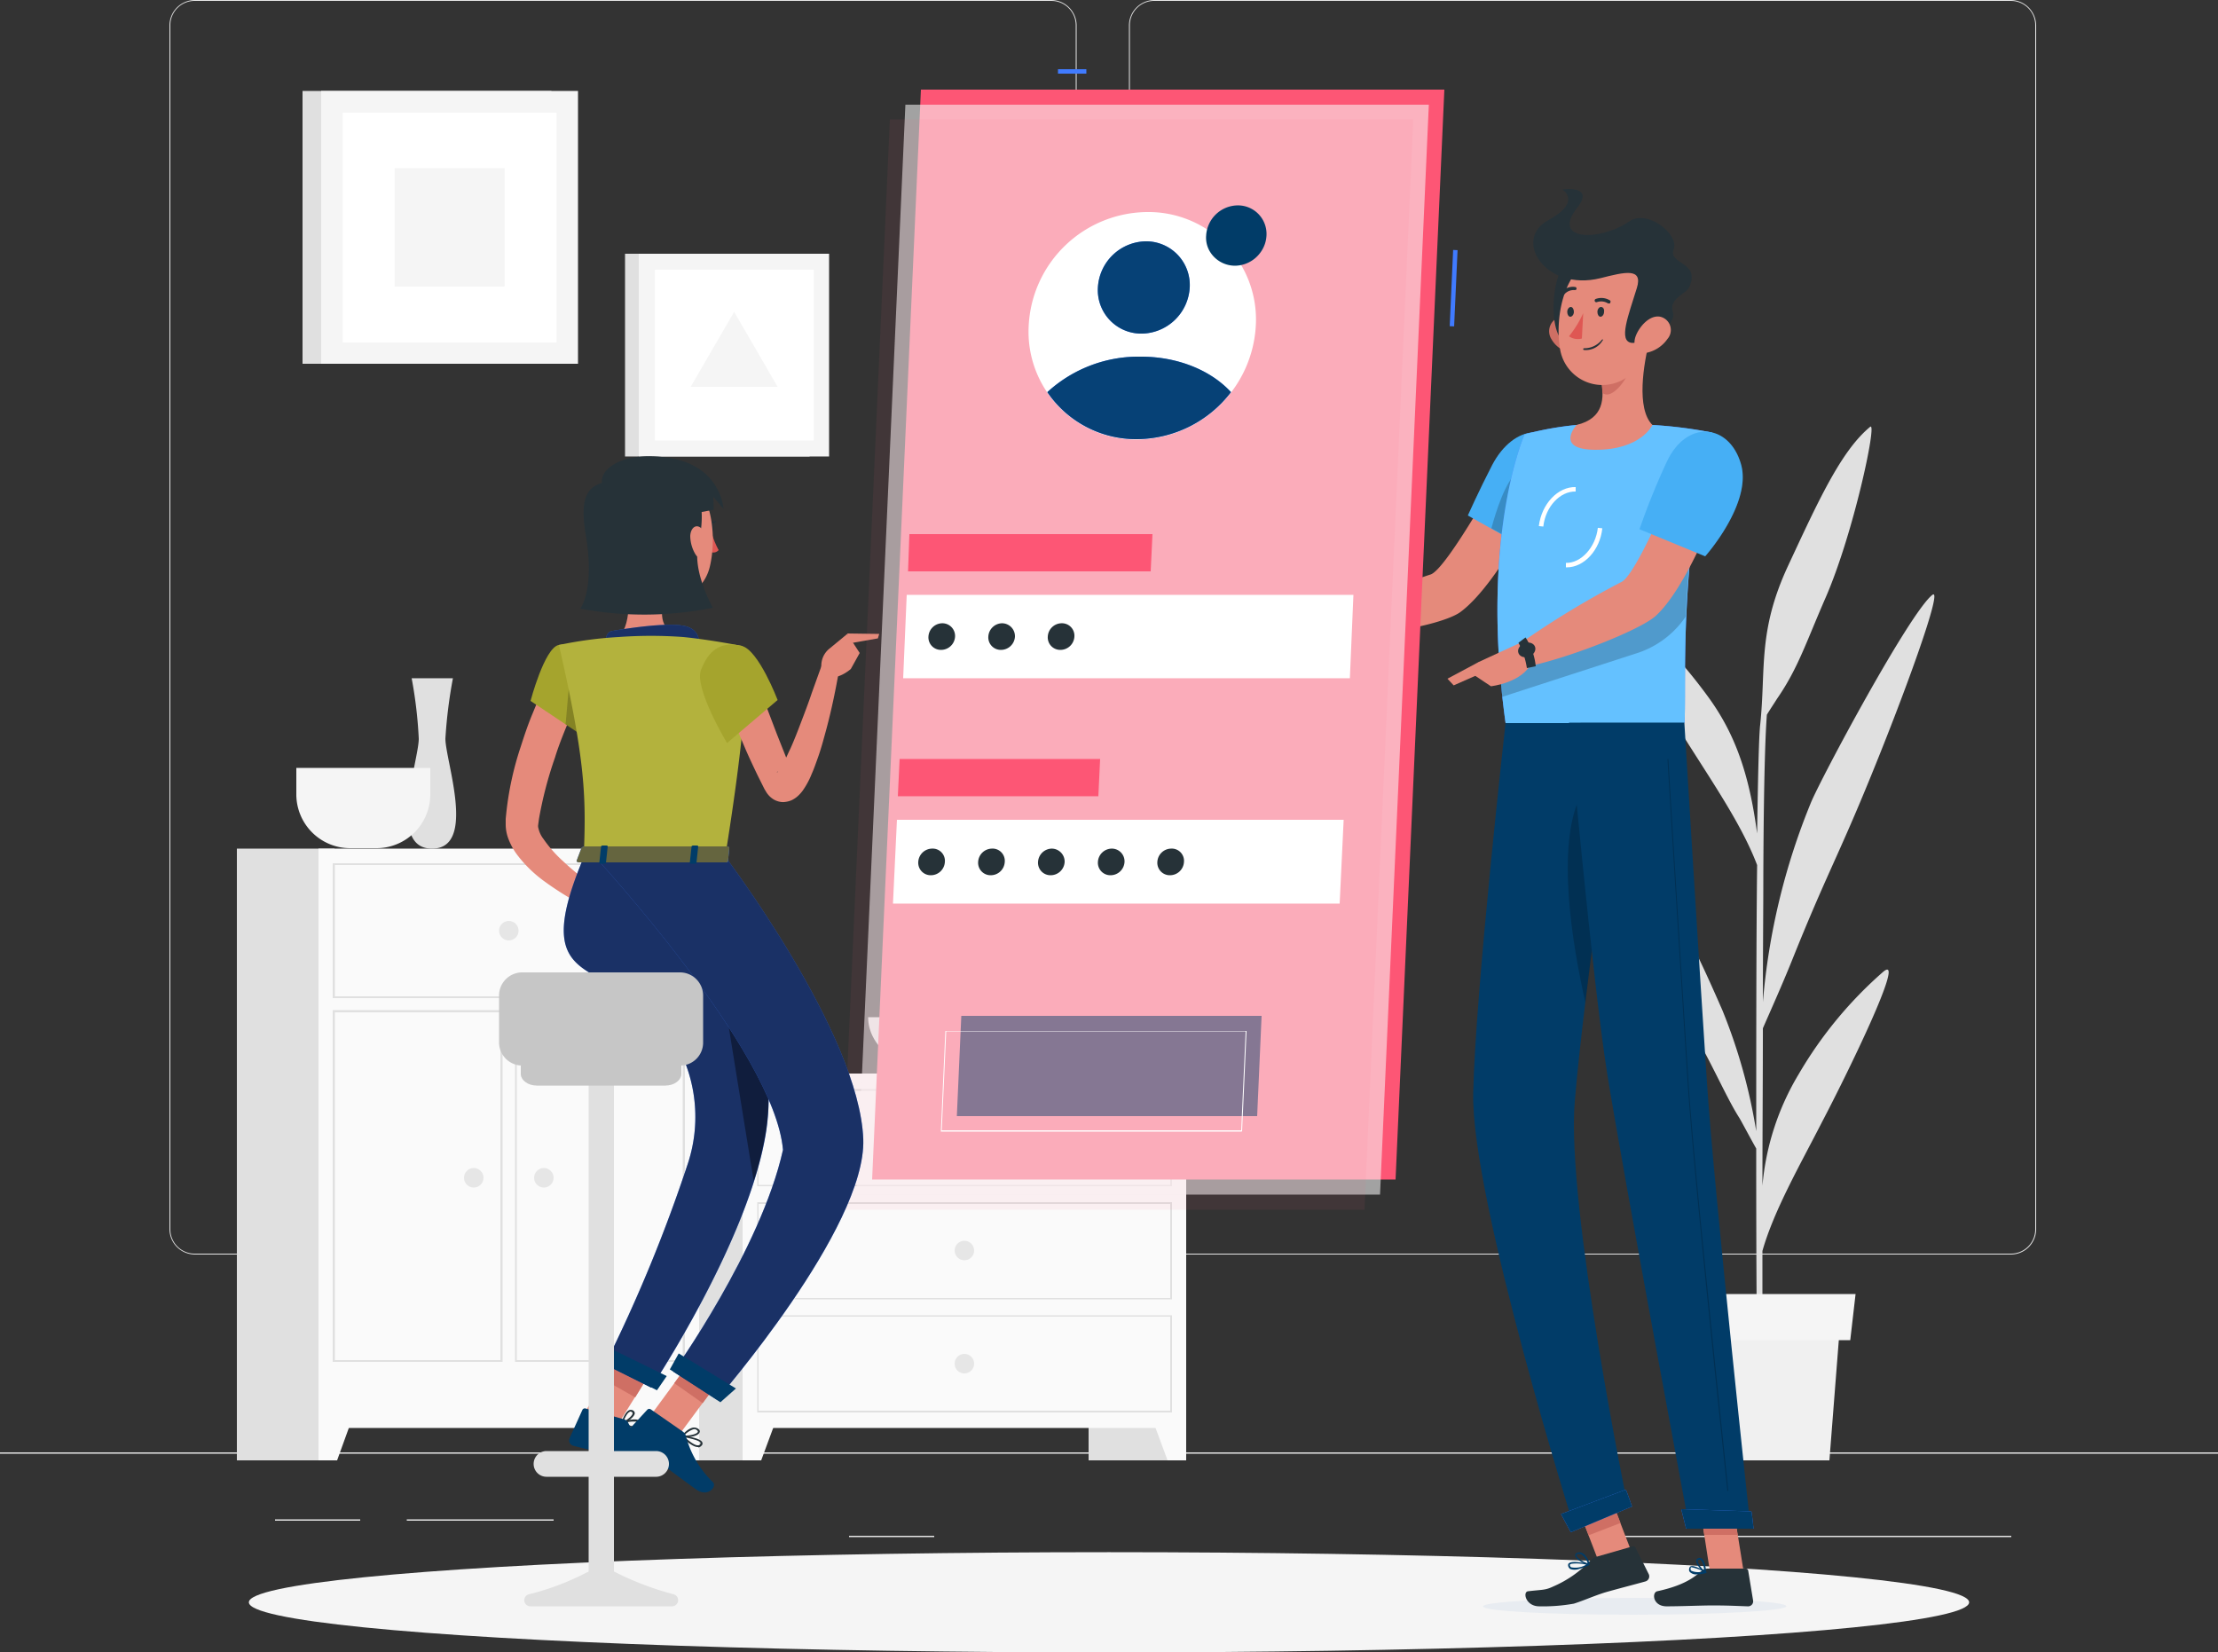 <svg xmlns="http://www.w3.org/2000/svg" width="298" height="222.01" viewBox="0 0 298 222.01">
  <rect x="0" y="0" width="298" height="222.01" fill="#333333" stroke="none"/>
  <g id="Group_38718" data-name="Group 38718" transform="translate(-37 -51.755)">
    <g id="Background_complete" transform="translate(37 51.755)">
      <g id="Group_38698" data-name="Group 38698">
        <g id="Group_38688" data-name="Group 38688">
          <rect id="Rectangle_6385" data-name="Rectangle 6385" width="298" height="0.179" transform="translate(0 195.13)" fill="#e6e6e6"/>
          <rect id="Rectangle_6386" data-name="Rectangle 6386" width="19.728" height="0.179" transform="translate(54.653 204.13)" fill="#e6e6e6"/>
          <rect id="Rectangle_6387" data-name="Rectangle 6387" width="11.443" height="0.179" transform="translate(36.952 204.13)" fill="#e6e6e6"/>
          <rect id="Rectangle_6388" data-name="Rectangle 6388" width="11.443" height="0.179" transform="translate(114.074 206.335)" fill="#e6e6e6"/>
          <rect id="Rectangle_6389" data-name="Rectangle 6389" width="25.747" height="0.179" transform="translate(159.37 209.673)" fill="#e6e6e6"/>
          <rect id="Rectangle_6390" data-name="Rectangle 6390" width="3.755" height="0.179" transform="translate(150.311 209.673)" fill="#e6e6e6"/>
          <rect id="Rectangle_6391" data-name="Rectangle 6391" width="55.845" height="0.179" transform="translate(214.381 206.335)" fill="#e6e6e6"/>
          <g id="Group_38687" data-name="Group 38687" transform="translate(22.767)">
            <path id="Path_73988" data-name="Path 73988" d="M156.685,223.549H41.6a3.435,3.435,0,0,1-3.4-3.4V58.4A3.435,3.435,0,0,1,41.6,55H156.685a3.435,3.435,0,0,1,3.4,3.4V220.151A3.4,3.4,0,0,1,156.685,223.549ZM41.6,55.119A3.268,3.268,0,0,0,38.319,58.4V220.151a3.268,3.268,0,0,0,3.278,3.278H156.685a3.268,3.268,0,0,0,3.278-3.278V58.4a3.268,3.268,0,0,0-3.278-3.278Z" transform="translate(-38.2 -55)" fill="#e6e6e6"/>
            <path id="Path_73989" data-name="Path 73989" d="M372.985,223.549H257.9a3.435,3.435,0,0,1-3.4-3.4V58.4a3.435,3.435,0,0,1,3.4-3.4H372.985a3.435,3.435,0,0,1,3.4,3.4V220.151A3.4,3.4,0,0,1,372.985,223.549ZM257.9,55.119a3.268,3.268,0,0,0-3.278,3.278V220.151a3.268,3.268,0,0,0,3.278,3.278H372.985a3.268,3.268,0,0,0,3.278-3.278V58.4a3.268,3.268,0,0,0-3.278-3.278Z" transform="translate(-125.585 -55)" fill="#e6e6e6"/>
          </g>
        </g>
        <g id="Group_38689" data-name="Group 38689" transform="translate(88.863 144.232)">
          <rect id="Rectangle_6392" data-name="Rectangle 6392" width="13.112" height="51.971" transform="translate(57.395)" fill="#e0e0e0"/>
          <path id="Path_73990" data-name="Path 73990" d="M261.422,379.392h2.5V372.3H258.8Z" transform="translate(-193.419 -327.421)" fill="#fafafa"/>
          <rect id="Rectangle_6393" data-name="Rectangle 6393" width="13.112" height="51.971" fill="#e0e0e0"/>
          <rect id="Rectangle_6394" data-name="Rectangle 6394" width="59.6" height="47.62" transform="translate(10.907)" fill="#fafafa"/>
          <path id="Path_73991" data-name="Path 73991" d="M226.187,300.738v12.635H170.879V300.738h55.309m.238-.238H170.7v13.052h55.726V300.5Z" transform="translate(-157.826 -298.414)" fill="#e0e0e0"/>
          <path id="Path_73992" data-name="Path 73992" d="M169.9,379.392h-2.5V372.3h5.126Z" transform="translate(-156.493 -327.421)" fill="#fafafa"/>
          <ellipse id="Ellipse_1653" data-name="Ellipse 1653" cx="1.311" cy="1.311" rx="1.311" ry="1.311" transform="translate(39.396 7.331)" fill="#e6e6e6"/>
          <path id="Path_73993" data-name="Path 73993" d="M226.187,326.238v12.635H170.879V326.238h55.309m.238-.238H170.7v13.052h55.726V326Z" transform="translate(-157.826 -308.716)" fill="#e0e0e0"/>
          <ellipse id="Ellipse_1654" data-name="Ellipse 1654" cx="1.311" cy="1.311" rx="1.311" ry="1.311" transform="translate(39.396 22.469)" fill="#e6e6e6"/>
          <path id="Path_73994" data-name="Path 73994" d="M226.187,351.679v12.635H170.879V351.679h55.309m.238-.179H170.7v13.052h55.726V351.5Z" transform="translate(-157.826 -319.018)" fill="#e0e0e0"/>
          <ellipse id="Ellipse_1655" data-name="Ellipse 1655" cx="1.311" cy="1.311" rx="1.311" ry="1.311" transform="translate(39.396 37.667)" fill="#e6e6e6"/>
        </g>
        <g id="Group_38690" data-name="Group 38690" transform="translate(31.826 114.015)">
          <rect id="Rectangle_6395" data-name="Rectangle 6395" width="13.112" height="82.188" transform="translate(48.991)" fill="#e0e0e0"/>
          <path id="Path_73995" data-name="Path 73995" d="M151.663,379.392h2.5V372.3H149.1Z" transform="translate(-92.063 -297.204)" fill="#fafafa"/>
          <rect id="Rectangle_6396" data-name="Rectangle 6396" width="13.112" height="82.188" fill="#e0e0e0"/>
          <rect id="Rectangle_6397" data-name="Rectangle 6397" width="51.137" height="77.838" transform="translate(10.966)" fill="#fafafa"/>
          <path id="Path_73996" data-name="Path 73996" d="M122.024,249.838V267.48H75.3V249.838h46.726m.3-.238H75v18.118h47.263V249.6Z" transform="translate(-62.126 -247.633)" fill="#e0e0e0"/>
          <path id="Path_73997" data-name="Path 73997" d="M138.629,283v46.726h-22.29V283h22.29m.3-.3H116.1v47.263h22.827V282.7Z" transform="translate(-78.731 -261.006)" fill="#e0e0e0"/>
          <path id="Path_73998" data-name="Path 73998" d="M97.529,283v46.726H75.3V283H97.529m.3-.3H75v47.263H97.827V282.7Z" transform="translate(-62.126 -261.006)" fill="#e0e0e0"/>
          <path id="Path_73999" data-name="Path 73999" d="M74.3,379.392H71.8V372.3h5.066Z" transform="translate(-60.834 -297.204)" fill="#fafafa"/>
          <ellipse id="Ellipse_1656" data-name="Ellipse 1656" cx="1.311" cy="1.311" rx="1.311" ry="1.311" transform="translate(35.224 9.715)" fill="#e6e6e6"/>
          <ellipse id="Ellipse_1657" data-name="Ellipse 1657" cx="1.311" cy="1.311" rx="1.311" ry="1.311" transform="translate(39.932 42.912)" fill="#e6e6e6"/>
          <ellipse id="Ellipse_1658" data-name="Ellipse 1658" cx="1.311" cy="1.311" rx="1.311" ry="1.311" transform="translate(30.515 42.912)" fill="#e6e6e6"/>
        </g>
        <path id="Path_74000" data-name="Path 74000" d="M98.01,207.9H92.467a59.128,59.128,0,0,1,.954,8.106c0,2.98-4.232,14.781,1.788,14.781S97,218.986,97,216.006A64.648,64.648,0,0,1,98.01,207.9Z" transform="translate(-37.158 -116.772)" fill="#e0e0e0"/>
        <path id="Path_74001" data-name="Path 74001" d="M66.8,228.1v3.576a7.237,7.237,0,0,0,7.212,7.212h3.576a7.237,7.237,0,0,0,7.212-7.212V228.1Z" transform="translate(-26.987 -124.932)" fill="#f5f5f5"/>
        <path id="Path_74002" data-name="Path 74002" d="M195.7,284.3c0,4.172,4.649,7.569,10.37,7.569H211.2c5.722,0,10.37-3.4,10.37-7.569Z" transform="translate(-79.063 -147.637)" fill="#e0e0e0"/>
        <g id="Group_38692" data-name="Group 38692" transform="translate(216.916 57.311)">
          <path id="Path_74003" data-name="Path 74003" d="M400.1,224.372a55.033,55.033,0,0,0-11.384,13.768,34.943,34.943,0,0,0-4.887,15.019c0-6.854.06-14.244.06-21.158.775-1.788,2.622-5.9,3.934-9.178,4.351-10.847,5.96-13.529,9.834-22.886,5.185-12.516,10.549-27.356,9-26.164-3.1,2.444-15.019,24.734-16.33,27.952a90.232,90.232,0,0,0-6.437,26.76c0-6.556.06-12.516.06-17.165.06-15.079.358-19.966.477-21.456.477-.775,1.073-1.669,1.371-2.146,2.8-4.053,3.874-7.51,6.5-13.529,3.755-8.582,6.973-23.721,6.02-23.006-3.934,3.218-7.033,10.072-11.086,18.774-4.053,8.761-2.92,13.768-3.7,21.218-.179,1.49-.3,6.973-.417,14.662-1.073-8.165-3.04-13.529-6.616-18.416-4.41-6.02-8.7-10.072-11.86-12.218s5.424,12.635,9.536,19.072c3.636,5.722,7.033,10.788,8.94,15.794-.119,10.37-.119,23.542-.119,35.76a74.329,74.329,0,0,0-4.53-16.211c-2.444-5.6-6.258-14.125-9.3-17.046-.715-.715,3.159,15.973,5.662,20.383s4.291,8.582,5.9,11.086c.358.6,1.55,2.861,2.265,4.112,0,14.96.06,28.131.238,32.6h.656c-.06-1.132-.06-8.761-.06-18.834,1.55-5.483,5.126-11.682,8.046-17.4C395.033,238.5,403.2,221.869,400.1,224.372Z" transform="translate(-363.953 -151.159)" fill="#e0e0e0"/>
          <g id="Group_38691" data-name="Group 38691" transform="translate(6.703 116.542)">
            <path id="Path_74004" data-name="Path 74004" d="M398.785,371.8H380.13l-1.43-18.3h21.516Z" transform="translate(-376.614 -349.447)" fill="#f0f0f0"/>
            <path id="Path_74005" data-name="Path 74005" d="M400.172,352.9H375.915l-.715-6.2h25.688Z" transform="translate(-375.2 -346.7)" fill="#f5f5f5"/>
          </g>
        </g>
        <g id="Group_38693" data-name="Group 38693" transform="translate(40.647 12.218)">
          <rect id="Rectangle_6398" data-name="Rectangle 6398" width="33.436" height="36.654" fill="#e0e0e0"/>
          <rect id="Rectangle_6399" data-name="Rectangle 6399" width="34.508" height="36.654" transform="translate(2.503)" fill="#f5f5f5"/>
          <rect id="Rectangle_6400" data-name="Rectangle 6400" width="30.873" height="28.727" transform="translate(34.123 2.915) rotate(90)" fill="#fff"/>
          <rect id="Rectangle_6401" data-name="Rectangle 6401" width="15.913" height="14.781" transform="translate(27.15 10.365) rotate(90)" fill="#f5f5f5"/>
        </g>
        <g id="Group_38697" data-name="Group 38697" transform="translate(83.976 34.091)">
          <g id="Group_38696" data-name="Group 38696">
            <rect id="Rectangle_6405" data-name="Rectangle 6405" width="24.794" height="27.237" fill="#e0e0e0"/>
            <rect id="Rectangle_6406" data-name="Rectangle 6406" width="25.568" height="27.237" transform="translate(1.848)" fill="#f5f5f5"/>
            <rect id="Rectangle_6407" data-name="Rectangle 6407" width="22.946" height="21.337" transform="translate(25.357 2.15) rotate(90)" fill="#fff"/>
            <path id="Path_74006" data-name="Path 74006" d="M161.541,125.3,155.7,135.372h11.682Z" transform="translate(-146.879 -117.492)" fill="#f5f5f5"/>
          </g>
        </g>
      </g>
    </g>
    <g id="Shadow" transform="translate(70.435 260.295)">
      <ellipse id="Ellipse_1660" data-name="Ellipse 1660" cx="115.564" cy="6.735" rx="115.564" ry="6.735" fill="#f5f5f5"/>
    </g>
    <g id="Character_2" transform="translate(208.171 77.148)">
      <g id="Group_38703" data-name="Group 38703" transform="translate(0 0)">
        <path id="Path_74007" data-name="Path 74007" d="M328.715,161.784l-5.9-2.384s-7.808,14.244-10.013,14.96c-3.04.954-9.357,3.7-13.052,4.232a7.257,7.257,0,0,0-1.252,3.1c5.006,1.669,16.032-.536,18.357-2.324C322.219,175.373,328.715,161.784,328.715,161.784Z" transform="translate(-291.763 -122.57)" fill="#e58a7b"/>
        <g id="Group_38699" data-name="Group 38699" transform="translate(26.045 32.695)">
          <path id="Path_74008" data-name="Path 74008" d="M343.654,155.763c1.073,4.053-4.887,12.278-4.887,12.278l-7.867-4.41s1.49-3.338,3.278-6.794C337.1,151.293,342.4,151.114,343.654,155.763Z" transform="translate(-330.9 -152.463)" fill="#46aff5"/>
          <path id="Path_74009" data-name="Path 74009" d="M343.654,155.763c1.073,4.053-4.887,12.278-4.887,12.278l-7.867-4.41s1.49-3.338,3.278-6.794C337.1,151.293,342.4,151.114,343.654,155.763Z" transform="translate(-330.9 -152.463)" fill="#46aff5" opacity="0.2"/>
        </g>
        <path id="Path_74010" data-name="Path 74010" d="M336.2,168.848l3.1,1.728.536-9.476C338.048,162.53,336.8,166.643,336.2,168.848Z" transform="translate(-306.996 -123.257)" opacity="0.2"/>
        <g id="Group_38700" data-name="Group 38700" transform="translate(30.016 31.566)">
          <path id="Path_74011" data-name="Path 74011" d="M341.221,151.958s-6.079,13.529-2.563,38.8h24.019c.358-3.7-.894-21.635,3.7-39.038a58.986,58.986,0,0,0-7.986-1.013,96.811,96.811,0,0,0-10.192,0A42.446,42.446,0,0,0,341.221,151.958Z" transform="translate(-337.563 -150.569)" fill="#407bff"/>
          <path id="Path_74012" data-name="Path 74012" d="M341.221,151.958s-6.079,13.529-2.563,38.8h24.019c.358-3.7-.894-21.635,3.7-39.038a58.986,58.986,0,0,0-7.986-1.013,96.811,96.811,0,0,0-10.192,0A42.446,42.446,0,0,0,341.221,151.958Z" transform="translate(-337.563 -150.569)" fill="#64c1ff"/>
        </g>
        <path id="Path_74013" data-name="Path 74013" d="M334.3,416.332c-.06.656,9.059,1.132,20.324,1.132s20.443-.536,20.443-1.132c.06-.656-9.059-1.132-20.324-1.132C343.538,415.2,334.359,415.736,334.3,416.332Z" transform="translate(-306.228 -225.914)" fill="#e8ecf1"/>
        <rect id="Rectangle_6408" data-name="Rectangle 6408" width="4.589" height="10.192" transform="translate(40.391 176.034) rotate(-21.07)" fill="#e58a7b"/>
        <path id="Path_74014" data-name="Path 74014" d="M388.939,402.43h-4.53L382.8,392h4.47Z" transform="translate(-325.822 -216.541)" fill="#e58a7b"/>
        <path id="Path_74015" data-name="Path 74015" d="M380.1,408.6h5.066a.334.334,0,0,1,.358.3l.656,3.993a.676.676,0,0,1-.715.775c-1.788-.06-2.622-.119-4.828-.119-1.371,0-4.172.119-6.079.119-1.848,0-2.026-1.848-1.252-2.026,3.516-.775,4.887-1.788,6.02-2.8A1.311,1.311,0,0,1,380.1,408.6Z" transform="translate(-321.812 -223.247)" fill="#263238"/>
        <path id="Path_74016" data-name="Path 74016" d="M353.487,404.956l4.768-1.371a.308.308,0,0,1,.417.179l1.788,3.576a.712.712,0,0,1-.477.954c-1.728.477-2.92.775-5.066,1.371-1.49.417-3.04,1.132-4.53,1.609a23.352,23.352,0,0,1-4.649.358c-1.848,0-2.265-1.967-1.49-2.026,2.026-.238,2.265-.119,3.4-.656a14.988,14.988,0,0,0,4.828-3.338A2.3,2.3,0,0,1,353.487,404.956Z" transform="translate(-310.098 -221.212)" fill="#263238"/>
        <path id="Path_74017" data-name="Path 74017" d="M297.073,190.086,292.126,188l-2.026,5.483a19.484,19.484,0,0,0,6.079,0Z" transform="translate(-288.372 -134.125)" fill="#e58a7b"/>
        <path id="Path_74018" data-name="Path 74018" d="M287.319,187.8l-.119,3.636,1.728,1.967,2.026-5.483Z" transform="translate(-287.2 -134.044)" fill="#e58a7b"/>
        <g id="Group_38701" data-name="Group 38701" transform="translate(40.384 174.33)">
          <rect id="Rectangle_6409" data-name="Rectangle 6409" width="4.589" height="5.245" transform="translate(0 1.653) rotate(-21.107)" fill="#cf6f64"/>
          <path id="Path_74019" data-name="Path 74019" d="M387.27,392H382.8l.834,5.364h4.47Z" transform="translate(-366.206 -390.871)" fill="#cf6f64"/>
        </g>
        <path id="Path_74020" data-name="Path 74020" d="M338.1,194.38c.06,1.073.179,2.205.3,3.338l17.82-5.781a12.574,12.574,0,0,0,6.854-5.006c.06-1.609.179-3.278.3-5.006.06-.834.119-1.728.238-2.622.06-.894.179-1.848.3-2.8Z" transform="translate(-307.764 -129.479)" opacity="0.2"/>
        <path id="Path_74021" data-name="Path 74021" d="M347.5,170.1l-.6-.06c.358-2.98,2.563-5.3,4.947-5.245v.6C349.761,165.336,347.794,167.422,347.5,170.1Z" transform="translate(-311.319 -124.751)" fill="#fff"/>
        <path id="Path_74022" data-name="Path 74022" d="M353.119,179.3H353v-.6c2.026.06,3.993-2.086,4.291-4.708l.6.06C357.589,176.98,355.444,179.3,353.119,179.3Z" transform="translate(-313.783 -128.469)" fill="#fff"/>
        <path id="Path_74023" data-name="Path 74023" d="M364.676,131.5c-.834,3.278-1.848,9.3.358,11.5,0,0-1.49,3.338-7.629,3.338-5.6,0-2.563-3.338-2.563-3.338,3.7-.894,3.755-3.576,3.278-6.139Z" transform="translate(-314.195 -111.299)" fill="#e58a7b"/>
        <path id="Path_74024" data-name="Path 74024" d="M364.774,135.2l-3.874,3.159a9.1,9.1,0,0,1,.179,1.788c1.132,1.132,3.4-1.728,3.636-3.218A3.452,3.452,0,0,0,364.774,135.2Z" transform="translate(-316.975 -112.794)" fill="#cf6f64"/>
        <path id="Path_74025" data-name="Path 74025" d="M349.511,129.355a3.808,3.808,0,0,0,2.5,1.848c1.43.3,2.146-1.013,1.728-2.324-.358-1.192-1.55-2.8-2.98-2.5A2,2,0,0,0,349.511,129.355Z" transform="translate(-312.261 -109.214)" fill="#cf6f64"/>
        <path id="Path_74026" data-name="Path 74026" d="M352.232,113.682c-2.205,1.013-3.04,9.894-.238,11.2C354.855,126.2,356.464,111.775,352.232,113.682Z" transform="translate(-312.658 -104.03)" fill="#263238"/>
        <path id="Path_74027" data-name="Path 74027" d="M364.313,118.79c-.536,4.47-.6,7.033-2.98,9.357a5.755,5.755,0,0,1-9.774-3.04c-.715-3.993.3-10.609,4.708-12.337A5.732,5.732,0,0,1,364.313,118.79Z" transform="translate(-313.116 -103.535)" fill="#e58a7b"/>
        <path id="Path_74028" data-name="Path 74028" d="M354.678,109.582c3.278-.834,5.722-1.43,4.887,1.311-1.132,3.7-2.563,7.212-.656,7.39,1.132.119,6.139-2.026,5.483-4.172-.536-1.848,1.788-2.384,2.205-3.338,1.55-3.457-2.861-2.98-2.086-5.066.775-2.026-3.576-5.424-5.96-3.755-3.874,2.682-10.549,2.682-7.033-1.788,2.5-3.159-1.967-2.5-1.967-2.5s2.682,1.609-1.848,4.112C342.817,104.337,347.228,111.429,354.678,109.582Z" transform="translate(-310.812 -97.605)" fill="#263238"/>
        <path id="Path_74029" data-name="Path 74029" d="M372.894,129.355a4.555,4.555,0,0,1-2.742,1.848c-1.49.3-2.026-1.013-1.49-2.324.477-1.192,1.848-2.8,3.278-2.5A1.827,1.827,0,0,1,372.894,129.355Z" transform="translate(-320.029 -109.214)" fill="#e58a7b"/>
        <path id="Path_74030" data-name="Path 74030" d="M336.448,217.9s-4.053,36.058-4.351,49.766c-.3,14.244,13.648,58.646,13.648,58.646l7.152-2.98s-8.344-40.588-7.152-54.534c1.252-15.258,6.5-50.839,6.5-50.839H336.448Z" transform="translate(-305.336 -146.204)" fill="#013c68"/>
        <path id="Path_74031" data-name="Path 74031" d="M355.075,233.6c-3.218,6.675-1.073,19.847.715,27.654.656-5.483,1.43-11.5,2.205-17.046C357.876,235.689,357.221,229.074,355.075,233.6Z" transform="translate(-313.951 -151.955)" opacity="0.2"/>
        <path id="Path_74032" data-name="Path 74032" d="M360.6,390.8c.06,0,.834,2.265.834,2.265l-8.225,3.457-1.311-2.444Z" transform="translate(-313.339 -216.056)" fill="#407bff"/>
        <path id="Path_74033" data-name="Path 74033" d="M353.7,217.9s3.1,34.27,5.126,47.144c2.265,14.066,11.026,60.911,11.026,60.911h8.225s-4.947-45.713-5.841-59.66c-1.013-15.138-3.04-48.4-3.04-48.4Z" transform="translate(-314.066 -146.204)" fill="#013c68"/>
        <path id="Path_74034" data-name="Path 74034" d="M388.417,395.5c.06,0,.3,2.324.3,2.324h-9.059L379,395.2Z" transform="translate(-324.287 -217.834)" fill="#407bff"/>
        <path id="Path_74035" data-name="Path 74035" d="M384.006,324.44c-.06,0-.06,0-.06-.06-.06-.417-4.47-41.72-5.3-54.236-.894-13.589-2.742-43.687-2.742-43.985a.058.058,0,0,1,.06-.06h0a.058.058,0,0,1,.06.06c0,.3,1.848,30.4,2.742,43.985.834,12.516,5.3,53.819,5.3,54.236,0,.06,0,.06-.06.06Z" transform="translate(-323.035 -149.517)" opacity="0.2"/>
        <path id="Path_74036" data-name="Path 74036" d="M360.994,124.856c0,.358-.238.656-.477.656s-.417-.3-.417-.656.238-.656.477-.656C360.875,124.2,361.054,124.5,360.994,124.856Z" transform="translate(-316.652 -108.35)" fill="#263238"/>
        <path id="Path_74037" data-name="Path 74037" d="M354.194,124.856c0,.358-.238.656-.477.656s-.417-.3-.417-.656.238-.656.477-.656S354.194,124.5,354.194,124.856Z" transform="translate(-313.904 -108.35)" fill="#263238"/>
        <path id="Path_74038" data-name="Path 74038" d="M355.607,125.6a14.526,14.526,0,0,1-1.907,3.1,2.034,2.034,0,0,0,1.728.3Z" transform="translate(-314.066 -108.915)" fill="#df5753"/>
        <path id="Path_74039" data-name="Path 74039" d="M357.019,132.93a.119.119,0,1,1,0-.238,2.969,2.969,0,0,0,2.384-1.132.185.185,0,0,1,.119-.06c.06.06.06.119,0,.119A2.617,2.617,0,0,1,357.019,132.93Z" transform="translate(-315.359 -111.299)" fill="#263238"/>
        <path id="Path_74040" data-name="Path 74040" d="M361.451,122.9h-.179a1.733,1.733,0,0,0-1.49-.179.227.227,0,0,1-.179-.417,2.194,2.194,0,0,1,1.907.179c.119.06.119.179.06.3C361.57,122.9,361.511,122.9,361.451,122.9Z" transform="translate(-316.393 -107.526)" fill="#263238"/>
        <path id="Path_74041" data-name="Path 74041" d="M352.029,120.745a.058.058,0,0,1-.06-.06.271.271,0,0,1,0-.3,1.952,1.952,0,0,1,1.848-.715c.119,0,.179.119.179.238s-.119.179-.238.179h0a1.671,1.671,0,0,0-1.43.6A.648.648,0,0,1,352.029,120.745Z" transform="translate(-313.349 -106.504)" fill="#263238"/>
        <path id="Path_74042" data-name="Path 74042" d="M370.738,161.169l-6.2-1.669s-6.079,14.96-8.225,15.913a119.523,119.523,0,0,0-13.47,8.165,6.035,6.035,0,0,0,.358,3.278c5.364-.954,15.615-4.947,17.761-6.914C365.911,175.354,370.738,161.169,370.738,161.169Z" transform="translate(-309.648 -122.611)" fill="#e58a7b"/>
        <path id="Path_74043" data-name="Path 74043" d="M381.8,409.145a1.165,1.165,0,0,1-.834-.238.453.453,0,0,1-.179-.536.371.371,0,0,1,.179-.3c.477-.238,1.907.656,2.086.715.06,0,.06.06.06.119a.058.058,0,0,1-.06.06A4.537,4.537,0,0,1,381.8,409.145Zm-.656-.954h-.119a.208.208,0,0,0-.06.119c0,.179,0,.3.119.358a2.235,2.235,0,0,0,1.609.06A8.043,8.043,0,0,0,381.142,408.192Z" transform="translate(-324.999 -223.018)" fill="#013c68"/>
        <path id="Path_74044" data-name="Path 74044" d="M383.584,408.226h0c-.477-.238-1.311-1.252-1.192-1.728,0-.119.119-.238.358-.3a.5.5,0,0,1,.417.119c.477.417.536,1.728.536,1.788s0,.119-.119.119Zm-.775-1.788h0c-.179,0-.179.06-.238.119-.06.3.477,1.013.894,1.371-.06-.358-.119-1.132-.477-1.43C382.988,406.438,382.869,406.438,382.809,406.438Z" transform="translate(-325.653 -222.278)" fill="#013c68"/>
        <path id="Path_74045" data-name="Path 74045" d="M354.93,408.059a1.827,1.827,0,0,1-1.132,0,.671.671,0,0,1-.3-.477c0-.119,0-.238.119-.3.477-.417,2.444.06,2.622.06.06,0,.06.06.06.119s0,.06-.06.119A10.541,10.541,0,0,1,354.93,408.059Zm-.954-.715c-.06,0-.119.06-.179.06-.06.06-.06.06-.06.119a.328.328,0,0,0,.179.3,2.864,2.864,0,0,0,2.026-.358A5.78,5.78,0,0,0,353.977,407.344Z" transform="translate(-313.985 -222.646)" fill="#013c68"/>
        <path id="Path_74046" data-name="Path 74046" d="M356.948,406.642h0c-.6-.119-1.848-.775-1.848-1.311,0-.119.06-.3.358-.358a.705.705,0,0,1,.6.06c.656.3,1.013,1.49,1.013,1.49l-.119.119Zm-1.43-1.49h-.06c-.179.06-.179.119-.179.179,0,.3.834.894,1.49,1.073a2.1,2.1,0,0,0-.834-1.192A1.163,1.163,0,0,0,355.517,405.152Z" transform="translate(-314.632 -221.766)" fill="#013c68"/>
        <path id="Path_74047" data-name="Path 74047" d="M339.114,199.4l-6.2,2.861-.715,1.728,2.324,1.55s4.291-.477,5.483-3.218Z" transform="translate(-305.38 -138.73)" fill="#e58a7b"/>
        <path id="Path_74048" data-name="Path 74048" d="M343.432,202.812a10.393,10.393,0,0,0-1.132-3.4l.954-.715a8.693,8.693,0,0,1,1.371,3.874Z" transform="translate(-309.46 -138.448)" fill="#263238"/>
        <ellipse id="Ellipse_1661" data-name="Ellipse 1661" cx="1.192" cy="0.954" rx="1.192" ry="0.954" transform="translate(32.491 61.486) rotate(-22.007)" fill="#263238"/>
        <path id="Path_74049" data-name="Path 74049" d="M326.3,206.465l.834.894,5.543-2.444-2.146-.715Z" transform="translate(-302.996 -140.67)" fill="#e58a7b"/>
        <path id="Path_74050" data-name="Path 74050" d="M360.6,390.8c.06,0,.834,2.265.834,2.265l-8.225,3.457-1.311-2.444Z" transform="translate(-313.339 -216.056)" fill="#013c68"/>
        <path id="Path_74051" data-name="Path 74051" d="M388.417,395.5c.06,0,.3,2.324.3,2.324h-9.059L379,395.2Z" transform="translate(-324.287 -217.834)" fill="#013c68"/>
        <g id="Group_38702" data-name="Group 38702" transform="translate(49.11 32.609)">
          <path id="Path_74052" data-name="Path 74052" d="M383.189,156.539c1.669,5.3-4.768,12.516-4.768,12.516l-8.821-3.636a94.428,94.428,0,0,1,3.636-9C375.918,150.638,381.58,151.234,383.189,156.539Z" transform="translate(-369.6 -152.318)" fill="#46aff5"/>
          <path id="Path_74053" data-name="Path 74053" d="M383.189,156.539c1.669,5.3-4.768,12.516-4.768,12.516l-8.821-3.636a94.428,94.428,0,0,1,3.636-9C375.918,150.638,381.58,151.234,383.189,156.539Z" transform="translate(-369.6 -152.318)" fill="#46aff5" opacity="0.2"/>
        </g>
      </g>
    </g>
    <g id="Screen" transform="translate(150.001 61.052)">
      <g id="Group_38705" data-name="Group 38705" transform="translate(0 0)">
        <rect id="Rectangle_6410" data-name="Rectangle 6410" width="3.814" height="0.596" transform="translate(29.144)" fill="#407bff"/>
        <rect id="Rectangle_6411" data-name="Rectangle 6411" width="10.251" height="0.596" transform="translate(81.774 34.525) rotate(-87.421)" fill="#407bff"/>
        <path id="Path_74054" data-name="Path 74054" d="M273.484,75.2H203.156L196.6,221.637h70.328Z" transform="translate(-192.428 -72.458)" fill="#fd5675"/>
        <path id="Path_74055" data-name="Path 74055" d="M269.984,78.6H199.656L193.1,225.037h70.328Z" transform="translate(-191.014 -73.832)" fill="#fafafa" opacity="0.56"/>
        <path id="Path_74056" data-name="Path 74056" d="M266.484,81.9H196.156L189.6,228.4h70.328Z" transform="translate(-189.6 -75.165)" fill="#fd5675" opacity="0.07"/>
        <path id="Path_74057" data-name="Path 74057" d="M264.094,189.1H204.077l-.477,11.2h60.017Z" transform="translate(-195.256 -118.474)" fill="#fff"/>
        <path id="Path_74058" data-name="Path 74058" d="M237.54,175.4H204.879l-.179,5.006h32.6Z" transform="translate(-195.7 -112.939)" fill="#fd5675"/>
        <path id="Path_74059" data-name="Path 74059" d="M261.854,239.8H201.836l-.536,11.264h60.017Z" transform="translate(-194.327 -138.957)" fill="#fff"/>
        <path id="Path_74060" data-name="Path 74060" d="M256.645,284H216.3l-.6,13.47h40.349Z" transform="translate(-200.144 -156.814)" fill="#013c68" opacity="0.47"/>
        <path id="Path_74061" data-name="Path 74061" d="M252.509,300.929H212.1v-.06l.6-13.41a.058.058,0,0,1,.06-.06h40.409v.06l-.6,13.41Zm-40.29-.179h40.23l.6-13.291h-40.23Z" transform="translate(-198.69 -158.187)" fill="#fff"/>
        <path id="Path_74062" data-name="Path 74062" d="M229.578,226.1H202.638l-.238,5.006h26.939Z" transform="translate(-194.771 -133.422)" fill="#fd5675"/>
        <path id="Path_74063" data-name="Path 74063" d="M262.4,118.058a16.2,16.2,0,0,1-15.973,15.317,14.495,14.495,0,0,1-14.542-15.317A16.076,16.076,0,0,1,247.858,102.8,14.442,14.442,0,0,1,262.4,118.058Z" transform="translate(-206.675 -83.609)" fill="#fff"/>
        <path id="Path_74064" data-name="Path 74064" d="M280,105.353a4.175,4.175,0,0,1-.894,2.384,4.264,4.264,0,0,1-3.338,1.669,3.952,3.952,0,0,1-3.218-1.669,3.618,3.618,0,0,1-.656-2.384,4.3,4.3,0,0,1,4.232-4.053A3.835,3.835,0,0,1,280,105.353Z" transform="translate(-222.843 -83.003)" fill="#013c68"/>
        <path id="Path_74065" data-name="Path 74065" d="M212.874,197.288a1.885,1.885,0,0,1-1.848,1.788,1.674,1.674,0,0,1-1.728-1.788,1.885,1.885,0,0,1,1.848-1.788A1.707,1.707,0,0,1,212.874,197.288Z" transform="translate(-197.557 -121.06)" fill="#263238"/>
        <path id="Path_74066" data-name="Path 74066" d="M226.374,197.288a1.885,1.885,0,0,1-1.848,1.788,1.674,1.674,0,0,1-1.728-1.788,1.885,1.885,0,0,1,1.848-1.788A1.743,1.743,0,0,1,226.374,197.288Z" transform="translate(-203.011 -121.06)" fill="#263238"/>
        <path id="Path_74067" data-name="Path 74067" d="M239.774,197.288a1.885,1.885,0,0,1-1.848,1.788,1.674,1.674,0,0,1-1.728-1.788,1.885,1.885,0,0,1,1.848-1.788A1.674,1.674,0,0,1,239.774,197.288Z" transform="translate(-208.424 -121.06)" fill="#263238"/>
        <path id="Path_74068" data-name="Path 74068" d="M210.574,248.086a1.885,1.885,0,0,1-1.848,1.788A1.674,1.674,0,0,1,207,248.086a1.885,1.885,0,0,1,1.848-1.788A1.643,1.643,0,0,1,210.574,248.086Z" transform="translate(-196.627 -141.581)" fill="#263238"/>
        <path id="Path_74069" data-name="Path 74069" d="M224.074,248.086a1.885,1.885,0,0,1-1.848,1.788,1.674,1.674,0,0,1-1.728-1.788,1.885,1.885,0,0,1,1.848-1.788A1.643,1.643,0,0,1,224.074,248.086Z" transform="translate(-202.081 -141.581)" fill="#263238"/>
        <path id="Path_74070" data-name="Path 74070" d="M237.574,248.088a1.885,1.885,0,0,1-1.848,1.788A1.674,1.674,0,0,1,234,248.088a1.885,1.885,0,0,1,1.848-1.788A1.743,1.743,0,0,1,237.574,248.088Z" transform="translate(-207.535 -141.583)" fill="#263238"/>
        <path id="Path_74071" data-name="Path 74071" d="M251.074,248.086a1.885,1.885,0,0,1-1.848,1.788,1.674,1.674,0,0,1-1.728-1.788,1.885,1.885,0,0,1,1.848-1.788A1.708,1.708,0,0,1,251.074,248.086Z" transform="translate(-212.989 -141.581)" fill="#263238"/>
        <path id="Path_74072" data-name="Path 74072" d="M264.474,248.086a1.885,1.885,0,0,1-1.848,1.788,1.674,1.674,0,0,1-1.728-1.788,1.885,1.885,0,0,1,1.848-1.788A1.643,1.643,0,0,1,264.474,248.086Z" transform="translate(-218.403 -141.581)" fill="#263238"/>
        <g id="Group_38704" data-name="Group 38704" transform="translate(27.714 23.125)">
          <path id="Path_74073" data-name="Path 74073" d="M259.831,115.6a6.565,6.565,0,0,1-6.437,6.2,5.841,5.841,0,0,1-5.9-6.2,6.565,6.565,0,0,1,6.437-6.2A5.872,5.872,0,0,1,259.831,115.6Z" transform="translate(-240.7 -109.4)" fill="#407bff"/>
          <path id="Path_74074" data-name="Path 74074" d="M260.774,140.168a16.035,16.035,0,0,1-12.635,6.318,14.414,14.414,0,0,1-12.039-6.318,18.144,18.144,0,0,1,12.576-4.768C253.742,135.4,258.152,137.307,260.774,140.168Z" transform="translate(-236.1 -119.904)" fill="#407bff"/>
          <path id="Path_74075" data-name="Path 74075" d="M259.831,115.6a6.565,6.565,0,0,1-6.437,6.2,5.841,5.841,0,0,1-5.9-6.2,6.565,6.565,0,0,1,6.437-6.2A5.872,5.872,0,0,1,259.831,115.6Z" transform="translate(-240.7 -109.4)" fill="#013c68" opacity="0.91"/>
          <path id="Path_74076" data-name="Path 74076" d="M260.774,140.168a16.035,16.035,0,0,1-12.635,6.318,14.414,14.414,0,0,1-12.039-6.318,18.144,18.144,0,0,1,12.576-4.768C253.742,135.4,258.152,137.307,260.774,140.168Z" transform="translate(-236.1 -119.904)" fill="#013c68" opacity="0.91"/>
        </g>
      </g>
    </g>
    <g id="Character_1" transform="translate(101.845 113.044)">
      <g id="Group_38717" data-name="Group 38717">
        <g id="Group_38712" data-name="Group 38712" transform="translate(3.099)">
          <path id="Path_74077" data-name="Path 74077" d="M123.774,210.946c-.536,1.252-1.132,2.622-1.669,3.934s-1.073,2.682-1.49,4.053a52.282,52.282,0,0,0-2.146,8.225l-.119.894a1.164,1.164,0,0,0,.06.417,3.534,3.534,0,0,0,.656,1.371,17.1,17.1,0,0,0,2.622,2.98,36.286,36.286,0,0,0,3.278,2.742c1.132.894,2.324,1.728,3.516,2.563l-1.132,2.086a43.109,43.109,0,0,1-8.046-4.589,17.371,17.371,0,0,1-3.576-3.4,8.724,8.724,0,0,1-1.43-2.563,5.537,5.537,0,0,1-.3-1.728v-.775l.06-.6a42.1,42.1,0,0,1,1.967-9.119c.477-1.49.954-2.92,1.55-4.351s1.132-2.8,1.848-4.291Z" transform="translate(-114 -178.424)" fill="#e58a7b"/>
          <path id="Path_74078" data-name="Path 74078" d="M136.173,255.946,140.4,253.8l-1.073,4.649s-2.92.834-4.232-.6Z" transform="translate(-122.524 -196.604)" fill="#e58a7b"/>
          <path id="Path_74079" data-name="Path 74079" d="M147.147,254.575l-1.132,3.814-3.814.06,1.073-4.649Z" transform="translate(-125.393 -196.604)" fill="#e58a7b"/>
          <path id="Path_74080" data-name="Path 74080" d="M160.4,175a11.021,11.021,0,0,0,.954,2.384.935.935,0,0,1-.954.3Z" transform="translate(-132.746 -164.769)" fill="#df5753"/>
          <ellipse id="Ellipse_1662" data-name="Ellipse 1662" cx="0.417" cy="0.656" rx="0.417" ry="0.656" transform="translate(27.118 8.92)" fill="#263238"/>
          <path id="Path_74081" data-name="Path 74081" d="M160,172.638l.894-.238C160.954,172.4,160.477,173.115,160,172.638Z" transform="translate(-132.584 -163.719)" fill="#263238"/>
          <path id="Path_74082" data-name="Path 74082" d="M140.334,182.3c.536,2.8,1.073,7.867-.834,9.715,0,0,.775,2.8,5.9,2.8,5.662,0,2.682-2.8,2.682-2.8-3.1-.715-3.04-3.04-2.5-5.185Z" transform="translate(-124.302 -167.718)" fill="#e58a7b"/>
          <path id="Path_74083" data-name="Path 74083" d="M138.391,167.118c.3,4.649.3,6.616,2.622,9,3.516,3.576,9.119,2.205,10.251-2.384,1.013-4.172.358-11.026-4.172-12.874A6.283,6.283,0,0,0,138.391,167.118Z" transform="translate(-123.848 -158.854)" fill="#e58a7b"/>
          <path id="Path_74084" data-name="Path 74084" d="M135.747,162.765c-2.324.834-5.424.238-4.232,7.39,1.311,7.569-.715,10.072-.715,10.072a46.586,46.586,0,0,0,17.82-.119s-2.742-4.828-1.967-8.284c.954-4.47.179-6.139.179-6.139S139.025,161.632,135.747,162.765Z" transform="translate(-120.787 -159.745)" fill="#263238"/>
          <path id="Path_74085" data-name="Path 74085" d="M155.6,174.928a4.923,4.923,0,0,0,.715,2.5c.656.954,1.371.6,1.55-.417.179-.894.06-2.5-.775-3.1C156.375,173.259,155.66,173.855,155.6,174.928Z" transform="translate(-130.806 -164.22)" fill="#e58a7b"/>
          <path id="Path_74086" data-name="Path 74086" d="M135.743,161.688c-.656-1.848,2.5-4.768,9.238-3.576s7.033,6.794,7.033,6.794l-1.371-1.609.06,1.728-6.914,1.311Z" transform="translate(-122.75 -157.834)" fill="#263238"/>
          <g id="Group_38706" data-name="Group 38706" transform="translate(13.509 22.649)">
            <path id="Path_74087" data-name="Path 74087" d="M136.686,197.841h0a1,1,0,0,1,.894-1.192c2.086-.358,6.854-1.073,9.238-.715,1.788.238,2.265,1.311,2.324,2.146a1.019,1.019,0,0,1-1.073,1.132l-10.37-.477A1.085,1.085,0,0,1,136.686,197.841Z" transform="translate(-136.666 -195.836)" fill="#407bff"/>
            <path id="Path_74088" data-name="Path 74088" d="M136.686,197.841h0a1,1,0,0,1,.894-1.192c2.086-.358,6.854-1.073,9.238-.715,1.788.238,2.265,1.311,2.324,2.146a1.019,1.019,0,0,1-1.073,1.132l-10.37-.477A1.085,1.085,0,0,1,136.686,197.841Z" transform="translate(-136.666 -195.836)" opacity="0.6"/>
          </g>
          <path id="Path_74089" data-name="Path 74089" d="M146.8,367.961l3.814,2.622,6.437-8.7-3.814-2.682Z" transform="translate(-127.251 -239.186)" fill="#e58a7b"/>
          <path id="Path_74090" data-name="Path 74090" d="M131.7,367.338l4.053,2.265,5.722-9.178-4.053-2.324Z" transform="translate(-121.151 -238.742)" fill="#e58a7b"/>
          <g id="Group_38707" data-name="Group 38707" transform="translate(13.291 119.358)">
            <path id="Path_74091" data-name="Path 74091" d="M159.152,361.882l-3.338,4.53L152,363.73l3.278-4.53Z" transform="translate(-142.643 -358.544)" fill="#cf6f64"/>
            <path id="Path_74092" data-name="Path 74092" d="M139.28,358.1l4.053,2.324-2.92,4.768-4.112-2.324Z" transform="translate(-136.3 -358.1)" fill="#cf6f64"/>
          </g>
          <g id="Group_38708" data-name="Group 38708" transform="translate(7.804 53.739)">
            <path id="Path_74093" data-name="Path 74093" d="M142.057,248s15.019,18.893,12.218,37.012c-2.265,14.6-15.436,34.389-15.436,34.389l-6.2-3.1a203.41,203.41,0,0,0,11.145-27.058A20.063,20.063,0,0,0,141.4,271.9c-7.629-11.086-19.787-4.47-11.562-23.9Z" transform="translate(-127.095 -248)" fill="#407bff"/>
            <path id="Path_74094" data-name="Path 74094" d="M142.057,248s15.019,18.893,12.218,37.012c-2.265,14.6-15.436,34.389-15.436,34.389l-6.2-3.1a203.41,203.41,0,0,0,11.145-27.058A20.063,20.063,0,0,0,141.4,271.9c-7.629-11.086-19.787-4.47-11.562-23.9Z" transform="translate(-127.095 -248)" opacity="0.6"/>
          </g>
          <path id="Path_74095" data-name="Path 74095" d="M163.005,266.946,160.8,264.8c0,.179,4.232,26.284,5.424,33.614a49.877,49.877,0,0,0,1.609-6.556C169.263,282.918,166.343,273.859,163.005,266.946Z" transform="translate(-132.907 -201.048)" opacity="0.4"/>
          <g id="Group_38709" data-name="Group 38709" transform="translate(11.92 53.739)">
            <path id="Path_74096" data-name="Path 74096" d="M151.522,248s18.059,23.78,18.6,38.025c.417,11.92-19.668,34.985-19.668,34.985l-5.841-3.755s11.741-16.39,14.721-29.8C158.2,274.164,134,248,134,248Z" transform="translate(-134 -248)" fill="#407bff"/>
            <path id="Path_74097" data-name="Path 74097" d="M151.522,248s18.059,23.78,18.6,38.025c.417,11.92-19.668,34.985-19.668,34.985l-5.841-3.755s11.741-16.39,14.721-29.8C158.2,274.164,134,248,134,248Z" transform="translate(-134 -248)" opacity="0.6"/>
          </g>
          <path id="Path_74098" data-name="Path 74098" d="M123.355,200.342c-1.907.477-3.755,7.51-3.755,7.51l7.569,5.066s2.5-5.543,1.609-7.986C127.884,202.368,125.8,199.746,123.355,200.342Z" transform="translate(-116.262 -174.973)" fill="#a5a42d"/>
          <path id="Path_74099" data-name="Path 74099" d="M128.036,208l-.536,6.139,2.8,1.907a26.613,26.613,0,0,0,1.728-5.424Z" transform="translate(-119.454 -178.101)" opacity="0.2"/>
          <path id="Path_74100" data-name="Path 74100" d="M150.555,199.685s2.205.775-2.205,28.25H129.338c.3-7.748.3-12.516-3.338-28.37a52.826,52.826,0,0,1,8.046-1.073,59.67,59.67,0,0,1,8.642,0C146.324,198.851,150.555,199.685,150.555,199.685Z" transform="translate(-118.848 -174.197)" fill="#b3b23d"/>
          <path id="Path_74101" data-name="Path 74101" d="M167.33,206.648c.417,1.192.894,2.5,1.371,3.7l1.43,3.755,1.49,3.755.358.954.179.477.119.238v.06a1.306,1.306,0,0,0-.417-.358,1.491,1.491,0,0,0-.775-.238,1.6,1.6,0,0,0-.656.119c-.3.119-.3.179-.238.179l.119-.119a6.887,6.887,0,0,0,.834-1.371c.3-.536.536-1.132.834-1.728.536-1.192,1.013-2.444,1.49-3.7s.954-2.5,1.371-3.755l1.371-3.814,2.324.6c-.477,2.742-1.013,5.364-1.728,8.046-.358,1.311-.715,2.682-1.192,3.993-.238.656-.477,1.371-.775,2.026a10.728,10.728,0,0,1-1.132,2.146,4.346,4.346,0,0,1-.536.656,3.533,3.533,0,0,1-1.073.775,3.176,3.176,0,0,1-1.132.238,2.584,2.584,0,0,1-1.252-.358,3,3,0,0,1-1.073-1.132,3.417,3.417,0,0,1-.238-.417l-.119-.238-.238-.477-.477-.954c-.6-1.252-1.192-2.5-1.728-3.755s-1.073-2.563-1.609-3.814c-.477-1.311-.954-2.563-1.43-3.934Z" transform="translate(-133.715 -176.808)" fill="#e58a7b"/>
          <path id="Path_74102" data-name="Path 74102" d="M163.4,200.478c2.265.536,4.828,7.271,4.828,7.271l-6.794,5.781s-4.41-7.331-3.516-9.774C158.873,201.253,160.422,199.763,163.4,200.478Z" transform="translate(-131.695 -174.99)" fill="#a5a42d"/>
          <path id="Path_74103" data-name="Path 74103" d="M186.252,199.867l2.384-1.967,1.669,2.563-1.192,2.146s-1.967,1.788-3.636.894h0A2.924,2.924,0,0,1,186.252,199.867Z" transform="translate(-142.744 -174.021)" fill="#e58a7b"/>
          <path id="Path_74104" data-name="Path 74104" d="M195.291,197.86l-.179.6-3.755.656L191,197.8Z" transform="translate(-145.108 -173.98)" fill="#e58a7b"/>
          <path id="Path_74105" data-name="Path 74105" d="M157.794,366.656,151,362.246l1.192-2.146,7.688,4.708Z" transform="translate(-128.948 -239.55)" fill="#013c68"/>
          <path id="Path_74106" data-name="Path 74106" d="M141.828,376.124a4,4,0,0,1-1.669-.6c-.06,0-.06-.06-.06-.119s.06-.06.06-.119c.179-.06,1.788-.536,2.265-.179a.337.337,0,0,1,.119.358.685.685,0,0,1-.358.536A.438.438,0,0,1,141.828,376.124Zm-1.371-.656c.715.358,1.311.536,1.609.358a.547.547,0,0,0,.238-.358c0-.119,0-.119-.06-.179A4.127,4.127,0,0,0,140.458,375.468Z" transform="translate(-124.544 -245.561)" fill="#263238"/>
          <path id="Path_74107" data-name="Path 74107" d="M140.142,374.717c-.06,0-.06,0-.06-.06a.083.083,0,0,1,0-.119c0-.06.417-1.371,1.013-1.669a.653.653,0,0,1,.477,0,.472.472,0,0,1,.3.417c-.06.536-1.192,1.311-1.728,1.43Zm1.192-1.669a.219.219,0,0,0-.179.06c-.358.179-.656.894-.834,1.311.536-.238,1.252-.834,1.252-1.132,0-.06,0-.119-.119-.179C141.393,373.108,141.393,373.048,141.334,373.048Z" transform="translate(-124.526 -244.691)" fill="#263238"/>
          <path id="Path_74108" data-name="Path 74108" d="M155.815,380.15c-.656,0-1.609-.834-2.146-1.371-.06-.06-.06-.06,0-.119,0-.06.06-.06.119-.06.238.06,2.324.3,2.622.894a.38.38,0,0,1,0,.358.927.927,0,0,1-.477.358A.185.185,0,0,0,155.815,380.15Zm-1.728-1.311c.775.715,1.43,1.132,1.788,1.073a.3.3,0,0,0,.3-.238c0-.06.06-.119,0-.119C155.994,379.256,154.921,379.017,154.087,378.838Z" transform="translate(-130.009 -247.024)" fill="#263238"/>
          <path id="Path_74109" data-name="Path 74109" d="M154.177,378.111a.885.885,0,0,1-.417-.06.058.058,0,0,1-.06-.06v-.119c.06-.06.834-1.013,1.609-1.073a1.007,1.007,0,0,1,.6.179c.238.179.238.358.179.477C155.905,377.932,154.832,378.111,154.177,378.111Zm-.179-.238c.656.06,1.728-.179,1.848-.477,0,0,.06-.119-.119-.238a.464.464,0,0,0-.477-.119A3.086,3.086,0,0,0,154,377.873Z" transform="translate(-130.039 -246.297)" fill="#263238"/>
          <path id="Path_74110" data-name="Path 74110" d="M135.571,373.92l-5.066-1.43a.363.363,0,0,0-.417.179l-1.728,3.814a.752.752,0,0,0,.477,1.013c1.788.477,2.622.6,4.887,1.252,1.371.358,3.338,1.073,5.185,1.609s2.5-1.311,1.788-1.669a8.925,8.925,0,0,1-4.47-4.291A.923.923,0,0,0,135.571,373.92Z" transform="translate(-119.777 -244.549)" fill="#013c68"/>
          <path id="Path_74111" data-name="Path 74111" d="M148.6,375.636l-4.291-2.98a.361.361,0,0,0-.477.06l-2.861,3.1a.78.78,0,0,0,.119,1.132c1.55,1.013,2.324,1.43,4.232,2.742,1.192.834,3.516,2.622,5.126,3.755,1.55,1.073,2.8-.417,2.205-1.013a13.348,13.348,0,0,1-3.576-6.02A1.165,1.165,0,0,0,148.6,375.636Z" transform="translate(-124.819 -244.596)" fill="#013c68"/>
          <path id="Path_74112" data-name="Path 74112" d="M142.808,364.36,135,360.486l.834-2.086,8.284,4.053Z" transform="translate(-122.484 -238.863)" fill="#013c68"/>
          <g id="Group_38710" data-name="Group 38710" transform="translate(9.524 52.428)">
            <path id="Path_74113" data-name="Path 74113" d="M130.648,245.979l-.656,1.728c-.06.119.119.238.3.238h19.728c.179,0,.3-.06.3-.179l.179-1.728a.273.273,0,0,0-.3-.238H130.946A1.3,1.3,0,0,0,130.648,245.979Z" transform="translate(-129.98 -245.8)" fill="#407bff"/>
            <path id="Path_74114" data-name="Path 74114" d="M130.648,245.979l-.656,1.728c-.06.119.119.238.3.238h19.728c.179,0,.3-.06.3-.179l.179-1.728a.273.273,0,0,0-.3-.238H130.946A1.3,1.3,0,0,0,130.648,245.979Z" transform="translate(-129.98 -245.8)" fill="#65653f"/>
          </g>
          <g id="Group_38711" data-name="Group 38711" transform="translate(12.576 52.308)">
            <path id="Path_74115" data-name="Path 74115" d="M135.815,248.044h-.536c-.119,0-.179-.06-.179-.119l.238-2.205c0-.06.119-.119.179-.119h.536c.119,0,.179.06.179.119l-.238,2.205C135.994,247.984,135.934,248.044,135.815,248.044Z" transform="translate(-135.1 -245.6)" fill="#013c68"/>
            <path id="Path_74116" data-name="Path 74116" d="M156.215,248.044h-.536c-.119,0-.179-.06-.179-.119l.238-2.205c0-.06.119-.119.179-.119h.536c.119,0,.179.06.179.119l-.238,2.205C156.394,247.984,156.334,248.044,156.215,248.044Z" transform="translate(-143.342 -245.6)" fill="#013c68"/>
          </g>
        </g>
        <g id="Group_38716" data-name="Group 38716" transform="translate(0 69.354)">
          <g id="Group_38713" data-name="Group 38713" transform="translate(0 6.02)">
            <path id="Path_74117" data-name="Path 74117" d="M108.8,416.332c0,.656,7.092,1.132,15.913,1.132s15.973-.536,16.032-1.132c0-.656-7.092-1.132-15.913-1.132C115.952,415.2,108.8,415.736,108.8,416.332Z" transform="translate(-108.8 -337.184)" fill="#f5f5f5"/>
            <path id="Path_74118" data-name="Path 74118" d="M138.278,361.84a39.581,39.581,0,0,1-7.867-2.98.219.219,0,0,0-.179-.06V346.046h5.662a1.728,1.728,0,0,0,0-3.457h-5.662V284.3h-3.4v58.289h-5.662a1.728,1.728,0,1,0,0,3.457h5.662V358.8c-.06,0-.119.06-.179.06a35.061,35.061,0,0,1-7.867,2.98.819.819,0,0,0,.238,1.609H137.98A.824.824,0,0,0,138.278,361.84Z" transform="translate(-112.59 -284.3)" fill="#e0e0e0"/>
          </g>
          <g id="Group_38715" data-name="Group 38715" transform="translate(2.205)">
            <path id="Path_74119" data-name="Path 74119" d="M136.817,286.716H115.6a3.116,3.116,0,0,1-3.1-3.1V277.3a3.116,3.116,0,0,1,3.1-3.1h21.218a3.116,3.116,0,0,1,3.1,3.1v6.318A3.078,3.078,0,0,1,136.817,286.716Z" transform="translate(-112.5 -274.2)" fill="#c6c6c6"/>
            <g id="Group_38714" data-name="Group 38714" transform="translate(2.92 12.516)">
              <path id="Path_74120" data-name="Path 74120" d="M117.4,295.2v1.073c0,.894.954,1.609,2.146,1.609H136.83c1.192,0,2.146-.715,2.146-1.609V295.2Z" transform="translate(-117.4 -295.2)" fill="#c6c6c6"/>
              <path id="Path_74121" data-name="Path 74121" d="M117.4,295.2v1.073c0,.894.954,1.609,2.146,1.609H136.83c1.192,0,2.146-.715,2.146-1.609V295.2Z" transform="translate(-117.4 -295.2)" fill="#c6c6c6" opacity="0.3"/>
            </g>
          </g>
        </g>
      </g>
    </g>
  </g>
</svg>

